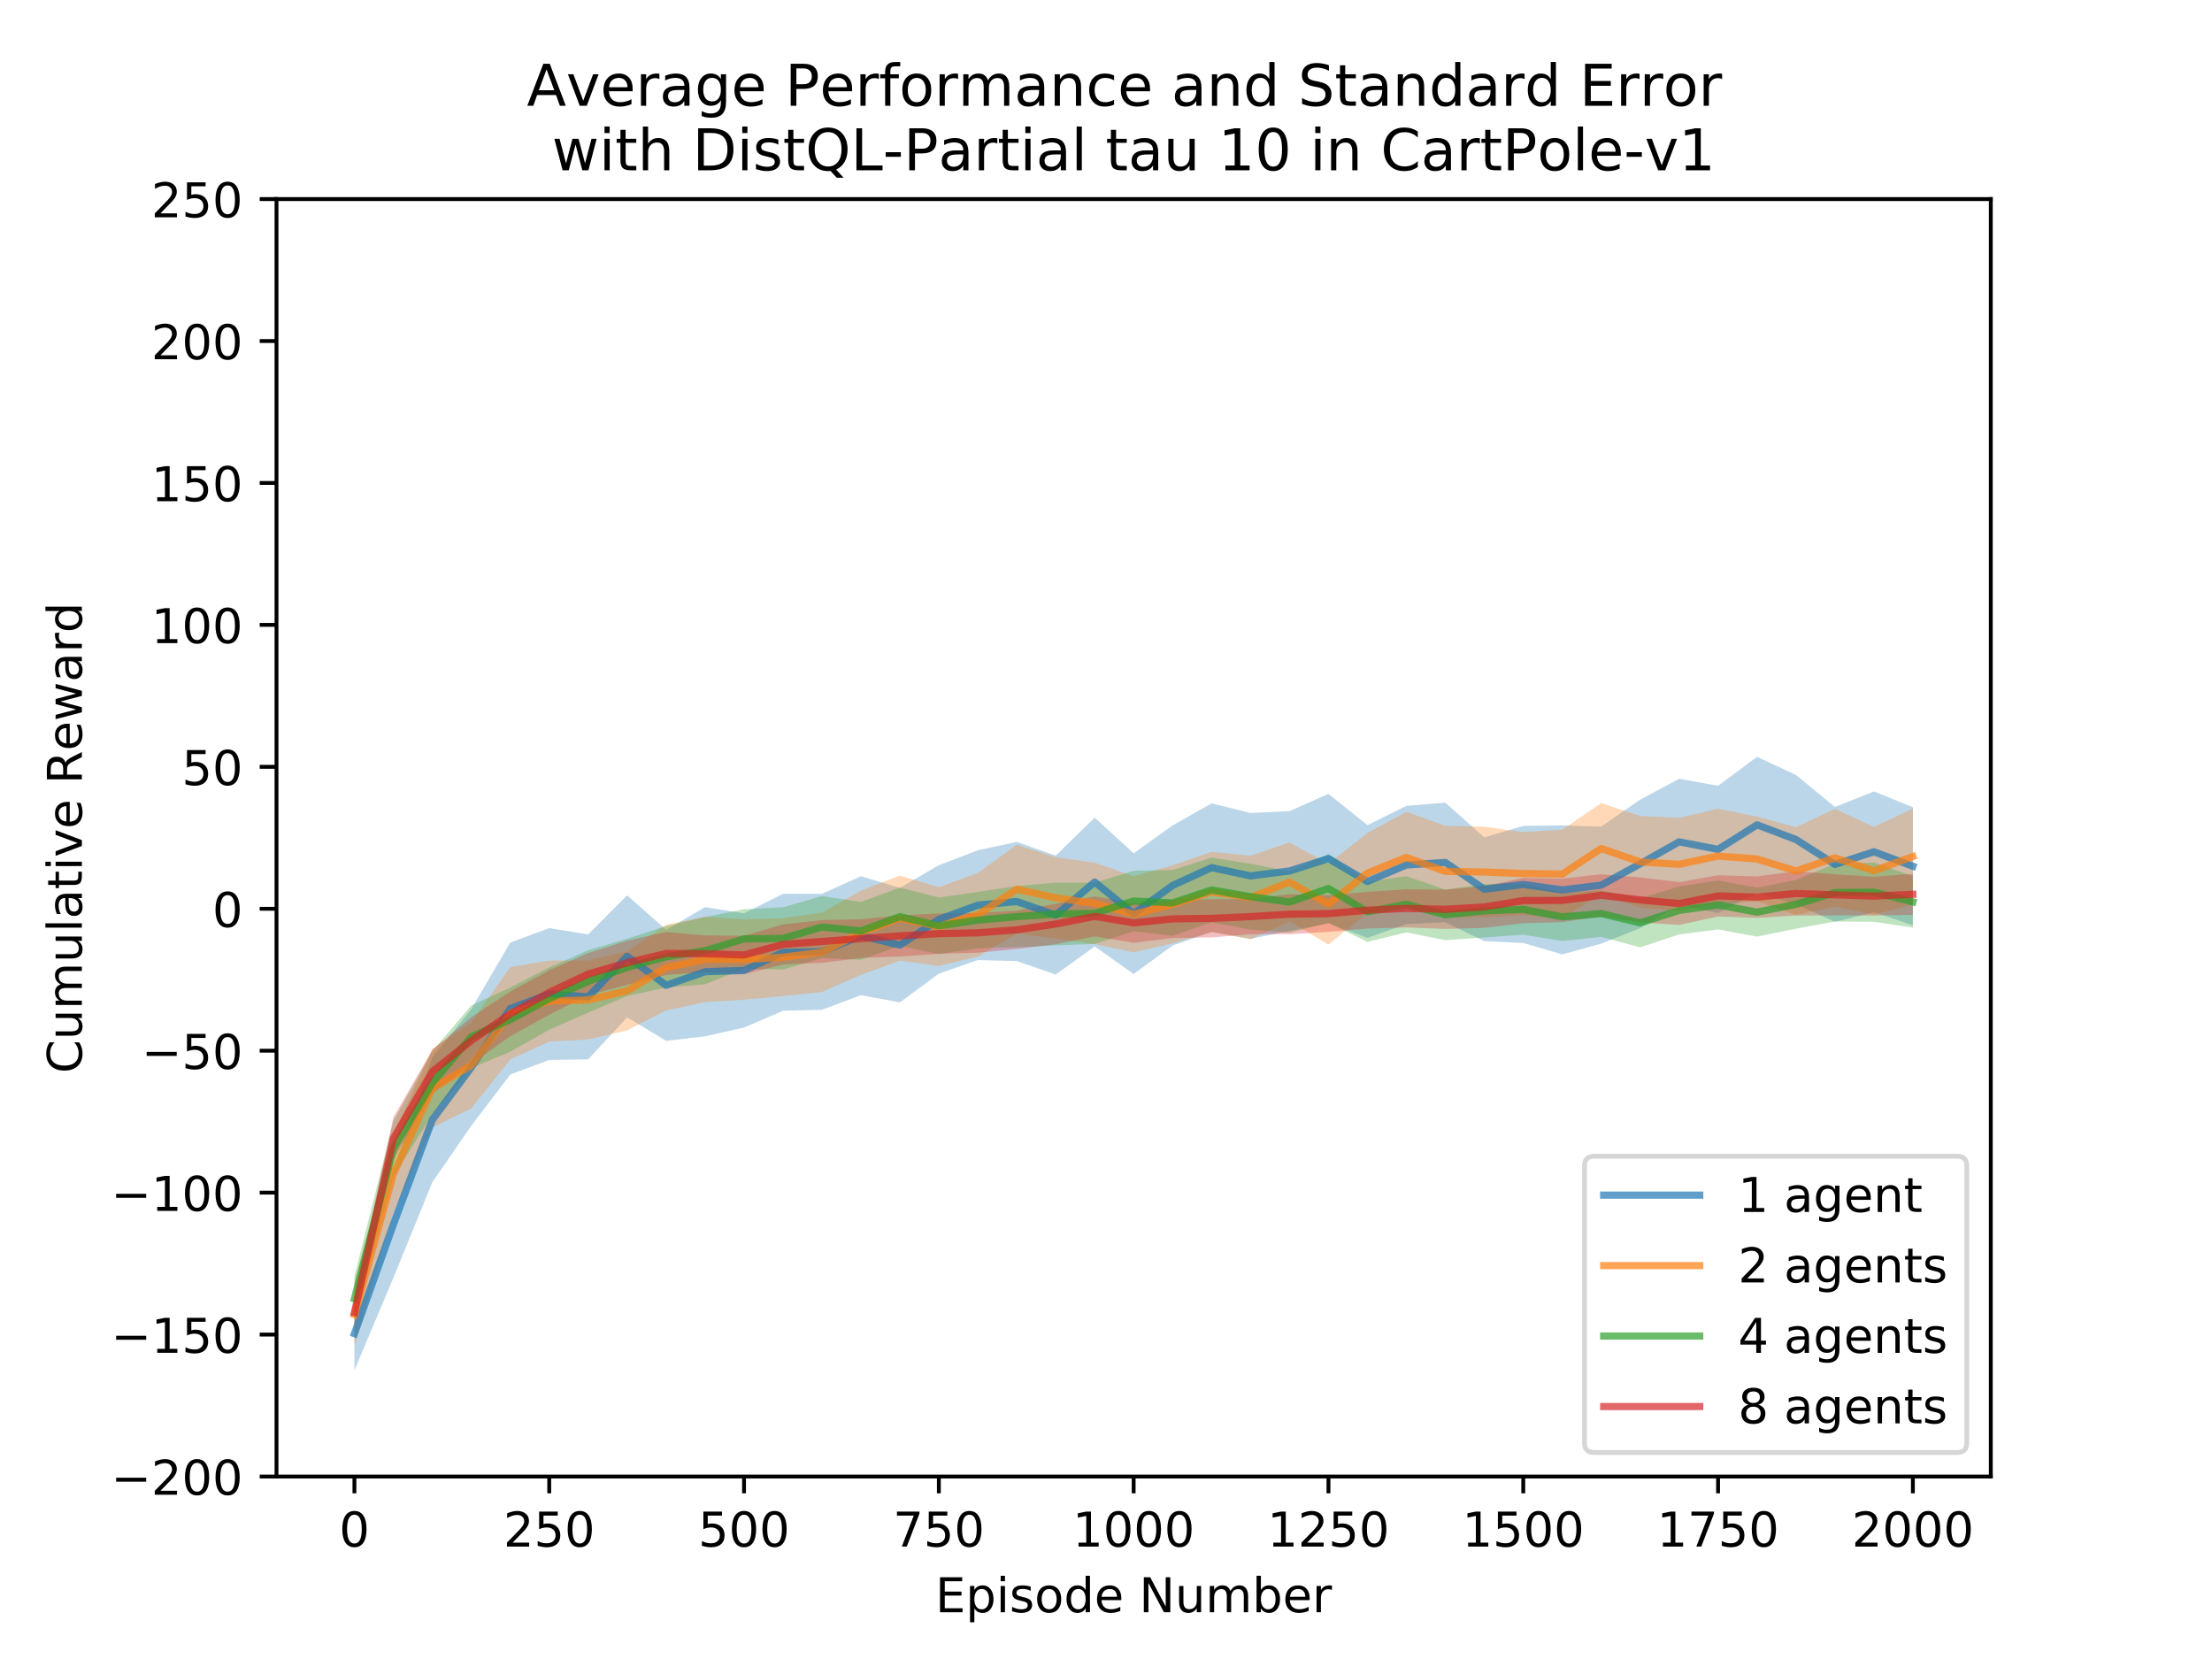 <?xml version="1.0" encoding="utf-8" standalone="no"?>
<!DOCTYPE svg PUBLIC "-//W3C//DTD SVG 1.1//EN"
  "http://www.w3.org/Graphics/SVG/1.1/DTD/svg11.dtd">
<!-- Created with matplotlib (http://matplotlib.org/) -->
<svg height="345.6pt" version="1.1" viewBox="0 0 460.8 345.6" width="460.8pt" xmlns="http://www.w3.org/2000/svg" xmlns:xlink="http://www.w3.org/1999/xlink">
 <defs>
  <style type="text/css">
*{stroke-linecap:butt;stroke-linejoin:round;}
  </style>
 </defs>
 <g id="figure_1">
  <g id="patch_1">
   <path d="M 0 345.6 
L 460.8 345.6 
L 460.8 0 
L 0 0 
z
" style="fill:#ffffff;"/>
  </g>
  <g id="axes_1">
   <g id="patch_2">
    <path d="M 57.6 307.584 
L 414.72 307.584 
L 414.72 41.472 
L 57.6 41.472 
z
" style="fill:#ffffff;"/>
   </g>
   <g id="PolyCollection_1">
    <path clip-path="url(#pc57831b248)" d="M 73.833 285.467 
L 73.833 270.172 
L 81.949 243.967 
L 90.065 220.265 
L 98.182 210.209 
L 106.298 196.35 
L 114.415 193.344 
L 122.531 194.655 
L 130.647 186.517 
L 138.764 193.693 
L 146.88 188.972 
L 154.996 190.27 
L 163.113 186.199 
L 171.229 186.193 
L 179.345 182.541 
L 187.462 184.953 
L 195.578 180.236 
L 203.695 177.123 
L 211.811 175.383 
L 219.927 178.25 
L 228.044 170.329 
L 236.16 177.753 
L 244.276 171.947 
L 252.393 167.356 
L 260.509 169.362 
L 268.625 168.974 
L 276.742 165.379 
L 284.858 171.888 
L 292.975 167.874 
L 301.091 167.202 
L 309.207 174.432 
L 317.324 172.043 
L 325.44 171.954 
L 333.556 172.198 
L 341.673 166.575 
L 349.789 162.237 
L 357.905 163.695 
L 366.022 157.66 
L 374.138 161.444 
L 382.255 168.109 
L 390.371 164.867 
L 398.487 168.164 
L 398.487 192.729 
L 398.487 192.729 
L 390.371 190.014 
L 382.255 192.035 
L 374.138 188.338 
L 366.022 186.002 
L 357.905 190.186 
L 349.789 188.501 
L 341.673 193.343 
L 333.556 196.586 
L 325.44 198.817 
L 317.324 196.444 
L 309.207 196.051 
L 301.091 192.119 
L 292.975 192.499 
L 284.858 195.375 
L 276.742 192.345 
L 268.625 193.908 
L 260.509 195.579 
L 252.393 194.13 
L 244.276 196.964 
L 236.16 202.911 
L 228.044 197.161 
L 219.927 203.023 
L 211.811 200.215 
L 203.695 200 
L 195.578 202.829 
L 187.462 208.819 
L 179.345 207.316 
L 171.229 210.352 
L 163.113 210.564 
L 154.996 214.055 
L 146.88 215.881 
L 138.764 216.836 
L 130.647 211.926 
L 122.531 220.686 
L 114.415 220.8 
L 106.298 223.844 
L 98.182 234.512 
L 90.065 246.284 
L 81.949 266.195 
L 73.833 285.467 
z
" style="fill:#1f77b4;fill-opacity:0.3;"/>
   </g>
   <g id="PolyCollection_2">
    <path clip-path="url(#pc57831b248)" d="M 73.833 280.354 
L 73.833 267.288 
L 81.949 236.464 
L 90.065 218.522 
L 98.182 212.988 
L 106.298 201.474 
L 114.415 200.092 
L 122.531 200.082 
L 130.647 198.197 
L 138.764 192.642 
L 146.88 190.979 
L 154.996 191.519 
L 163.113 191.279 
L 171.229 190.117 
L 179.345 185.526 
L 187.462 182.39 
L 195.578 184.825 
L 203.695 181.848 
L 211.811 175.989 
L 219.927 178.57 
L 228.044 179.719 
L 236.16 182.53 
L 244.276 180.261 
L 252.393 177.448 
L 260.509 178.264 
L 268.625 175.501 
L 276.742 179.932 
L 284.858 173.517 
L 292.975 169.115 
L 301.091 172.023 
L 309.207 172.231 
L 317.324 173.341 
L 325.44 172.839 
L 333.556 167.283 
L 341.673 169.987 
L 349.789 170.371 
L 357.905 168.486 
L 366.022 170.092 
L 374.138 172.305 
L 382.255 168.505 
L 390.371 172.272 
L 398.487 168.467 
L 398.487 188.407 
L 398.487 188.407 
L 390.371 190.536 
L 382.255 188.888 
L 374.138 190.595 
L 366.022 187.792 
L 357.905 188.17 
L 349.789 189.745 
L 341.673 189.117 
L 333.556 186.229 
L 325.44 191.345 
L 317.324 190.612 
L 309.207 191.081 
L 301.091 191.04 
L 292.975 188.124 
L 284.858 190.27 
L 276.742 196.75 
L 268.625 192 
L 260.509 195.689 
L 252.393 194.161 
L 244.276 196.509 
L 236.16 198.397 
L 228.044 196.691 
L 219.927 195.51 
L 211.811 194.496 
L 203.695 199.286 
L 195.578 201.219 
L 187.462 200.132 
L 179.345 203.081 
L 171.229 206.647 
L 163.113 207.509 
L 154.996 208.255 
L 146.88 208.753 
L 138.764 210.495 
L 130.647 214.651 
L 122.531 216.545 
L 114.415 216.983 
L 106.298 220.711 
L 98.182 230.881 
L 90.065 234.875 
L 81.949 252.621 
L 73.833 280.354 
z
" style="fill:#ff7f0e;fill-opacity:0.3;"/>
   </g>
   <g id="PolyCollection_3">
    <path clip-path="url(#pc57831b248)" d="M 73.833 275.197 
L 73.833 265.877 
L 81.949 233.537 
L 90.065 218.978 
L 98.182 209.447 
L 106.298 205.741 
L 114.415 201.553 
L 122.531 197.942 
L 130.647 195.547 
L 138.764 192.916 
L 146.88 191.024 
L 154.996 189.408 
L 163.113 188.993 
L 171.229 186.657 
L 179.345 187.903 
L 187.462 184.899 
L 195.578 186.972 
L 203.695 185.796 
L 211.811 184.583 
L 219.927 183.87 
L 228.044 183.884 
L 236.16 181.396 
L 244.276 181.248 
L 252.393 178.659 
L 260.509 179.932 
L 268.625 181.519 
L 276.742 177.914 
L 284.858 183.667 
L 292.975 182.523 
L 301.091 185.325 
L 309.207 184.179 
L 317.324 184.166 
L 325.44 185.987 
L 333.556 185.462 
L 341.673 187.141 
L 349.789 184.671 
L 357.905 183.428 
L 366.022 184.925 
L 374.138 183.326 
L 382.255 179.924 
L 390.371 179.688 
L 398.487 182.523 
L 398.487 193.23 
L 398.487 193.23 
L 390.371 192.027 
L 382.255 191.956 
L 374.138 193.457 
L 366.022 195.111 
L 357.905 193.613 
L 349.789 194.659 
L 341.673 197.348 
L 333.556 195.17 
L 325.44 196.027 
L 317.324 194.714 
L 309.207 195.295 
L 301.091 195.856 
L 292.975 194.232 
L 284.858 196.224 
L 276.742 192.27 
L 268.625 194.324 
L 260.509 193.65 
L 252.393 192.128 
L 244.276 194.934 
L 236.16 194.003 
L 228.044 196.634 
L 219.927 196.942 
L 211.811 197.331 
L 203.695 197.55 
L 195.578 198.747 
L 187.462 197.022 
L 179.345 199.951 
L 171.229 199.58 
L 163.113 201.969 
L 154.996 201.77 
L 146.88 205.04 
L 138.764 205.709 
L 130.647 207.484 
L 122.531 210.925 
L 114.415 214.506 
L 106.298 219.079 
L 98.182 222.499 
L 90.065 232.152 
L 81.949 245.044 
L 73.833 275.197 
z
" style="fill:#2ca02c;fill-opacity:0.3;"/>
   </g>
   <g id="PolyCollection_4">
    <path clip-path="url(#pc57831b248)" d="M 73.833 276.621 
L 73.833 270.23 
L 81.949 232.768 
L 90.065 218.69 
L 98.182 211.902 
L 106.298 206.565 
L 114.415 202.122 
L 122.531 198.536 
L 130.647 195.963 
L 138.764 194.156 
L 146.88 194.868 
L 154.996 194.929 
L 163.113 192.568 
L 171.229 191.669 
L 179.345 191.499 
L 187.462 190.658 
L 195.578 190.298 
L 203.695 190.187 
L 211.811 189.707 
L 219.927 188.281 
L 228.044 186.745 
L 236.16 188.103 
L 244.276 187.443 
L 252.393 187.33 
L 260.509 187.283 
L 268.625 186.269 
L 276.742 186.522 
L 284.858 185.786 
L 292.975 185.25 
L 301.091 185.333 
L 309.207 184.591 
L 317.324 182.882 
L 325.44 183.049 
L 333.556 182.123 
L 341.673 182.776 
L 349.789 183.776 
L 357.905 182.338 
L 366.022 182.563 
L 374.138 181.536 
L 382.255 182.126 
L 390.371 182.637 
L 398.487 182.036 
L 398.487 190.573 
L 398.487 190.573 
L 390.371 190.708 
L 382.255 190.689 
L 374.138 190.72 
L 366.022 191.205 
L 357.905 190.926 
L 349.789 192.675 
L 341.673 192.155 
L 333.556 190.895 
L 325.44 192.099 
L 317.324 192.322 
L 309.207 193.289 
L 301.091 193.514 
L 292.975 193.204 
L 284.858 193.441 
L 276.742 194.13 
L 268.625 194.611 
L 260.509 194.609 
L 252.393 195.285 
L 244.276 195.397 
L 236.16 196.402 
L 228.044 195.06 
L 219.927 196.703 
L 211.811 197.691 
L 203.695 198.459 
L 195.578 198.693 
L 187.462 199.257 
L 179.345 199.557 
L 171.229 200.569 
L 163.113 200.901 
L 154.996 202.941 
L 146.88 202.493 
L 138.764 203.095 
L 130.647 205.142 
L 122.531 207.286 
L 114.415 211.376 
L 106.298 215.853 
L 98.182 221.654 
L 90.065 227.798 
L 81.949 241.596 
L 73.833 276.621 
z
" style="fill:#d62728;fill-opacity:0.3;"/>
   </g>
   <g id="matplotlib.axis_1">
    <g id="xtick_1">
     <g id="line2d_1">
      <defs>
       <path d="M 0 0 
L 0 3.5 
" id="me2c873e817" style="stroke:#000000;stroke-width:0.8;"/>
      </defs>
      <g>
       <use style="stroke:#000000;stroke-width:0.8;" x="73.833" xlink:href="#me2c873e817" y="307.584"/>
      </g>
     </g>
     <g id="text_1">
      <!-- 0 -->
      <defs>
       <path d="M 31.781 66.406 
Q 24.172 66.406 20.328 58.906 
Q 16.5 51.422 16.5 36.375 
Q 16.5 21.391 20.328 13.891 
Q 24.172 6.391 31.781 6.391 
Q 39.453 6.391 43.281 13.891 
Q 47.125 21.391 47.125 36.375 
Q 47.125 51.422 43.281 58.906 
Q 39.453 66.406 31.781 66.406 
z
M 31.781 74.219 
Q 44.047 74.219 50.516 64.516 
Q 56.984 54.828 56.984 36.375 
Q 56.984 17.969 50.516 8.266 
Q 44.047 -1.422 31.781 -1.422 
Q 19.531 -1.422 13.062 8.266 
Q 6.594 17.969 6.594 36.375 
Q 6.594 54.828 13.062 64.516 
Q 19.531 74.219 31.781 74.219 
z
" id="DejaVuSans-30"/>
      </defs>
      <g transform="translate(70.651 322.182)scale(0.1 -0.1)">
       <use xlink:href="#DejaVuSans-30"/>
      </g>
     </g>
    </g>
    <g id="xtick_2">
     <g id="line2d_2">
      <g>
       <use style="stroke:#000000;stroke-width:0.8;" x="114.415" xlink:href="#me2c873e817" y="307.584"/>
      </g>
     </g>
     <g id="text_2">
      <!-- 250 -->
      <defs>
       <path d="M 19.188 8.297 
L 53.609 8.297 
L 53.609 0 
L 7.328 0 
L 7.328 8.297 
Q 12.938 14.109 22.625 23.891 
Q 32.328 33.688 34.812 36.531 
Q 39.547 41.844 41.422 45.531 
Q 43.312 49.219 43.312 52.781 
Q 43.312 58.594 39.234 62.25 
Q 35.156 65.922 28.609 65.922 
Q 23.969 65.922 18.812 64.312 
Q 13.672 62.703 7.812 59.422 
L 7.812 69.391 
Q 13.766 71.781 18.938 73 
Q 24.125 74.219 28.422 74.219 
Q 39.75 74.219 46.484 68.547 
Q 53.219 62.891 53.219 53.422 
Q 53.219 48.922 51.531 44.891 
Q 49.859 40.875 45.406 35.406 
Q 44.188 33.984 37.641 27.219 
Q 31.109 20.453 19.188 8.297 
z
" id="DejaVuSans-32"/>
       <path d="M 10.797 72.906 
L 49.516 72.906 
L 49.516 64.594 
L 19.828 64.594 
L 19.828 46.734 
Q 21.969 47.469 24.109 47.828 
Q 26.266 48.188 28.422 48.188 
Q 40.625 48.188 47.75 41.5 
Q 54.891 34.812 54.891 23.391 
Q 54.891 11.625 47.562 5.094 
Q 40.234 -1.422 26.906 -1.422 
Q 22.312 -1.422 17.547 -0.641 
Q 12.797 0.141 7.719 1.703 
L 7.719 11.625 
Q 12.109 9.234 16.797 8.062 
Q 21.484 6.891 26.703 6.891 
Q 35.156 6.891 40.078 11.328 
Q 45.016 15.766 45.016 23.391 
Q 45.016 31 40.078 35.438 
Q 35.156 39.891 26.703 39.891 
Q 22.75 39.891 18.812 39.016 
Q 14.891 38.141 10.797 36.281 
z
" id="DejaVuSans-35"/>
      </defs>
      <g transform="translate(104.871 322.182)scale(0.1 -0.1)">
       <use xlink:href="#DejaVuSans-32"/>
       <use x="63.623" xlink:href="#DejaVuSans-35"/>
       <use x="127.246" xlink:href="#DejaVuSans-30"/>
      </g>
     </g>
    </g>
    <g id="xtick_3">
     <g id="line2d_3">
      <g>
       <use style="stroke:#000000;stroke-width:0.8;" x="154.996" xlink:href="#me2c873e817" y="307.584"/>
      </g>
     </g>
     <g id="text_3">
      <!-- 500 -->
      <g transform="translate(145.453 322.182)scale(0.1 -0.1)">
       <use xlink:href="#DejaVuSans-35"/>
       <use x="63.623" xlink:href="#DejaVuSans-30"/>
       <use x="127.246" xlink:href="#DejaVuSans-30"/>
      </g>
     </g>
    </g>
    <g id="xtick_4">
     <g id="line2d_4">
      <g>
       <use style="stroke:#000000;stroke-width:0.8;" x="195.578" xlink:href="#me2c873e817" y="307.584"/>
      </g>
     </g>
     <g id="text_4">
      <!-- 750 -->
      <defs>
       <path d="M 8.203 72.906 
L 55.078 72.906 
L 55.078 68.703 
L 28.609 0 
L 18.312 0 
L 43.219 64.594 
L 8.203 64.594 
z
" id="DejaVuSans-37"/>
      </defs>
      <g transform="translate(186.034 322.182)scale(0.1 -0.1)">
       <use xlink:href="#DejaVuSans-37"/>
       <use x="63.623" xlink:href="#DejaVuSans-35"/>
       <use x="127.246" xlink:href="#DejaVuSans-30"/>
      </g>
     </g>
    </g>
    <g id="xtick_5">
     <g id="line2d_5">
      <g>
       <use style="stroke:#000000;stroke-width:0.8;" x="236.16" xlink:href="#me2c873e817" y="307.584"/>
      </g>
     </g>
     <g id="text_5">
      <!-- 1000 -->
      <defs>
       <path d="M 12.406 8.297 
L 28.516 8.297 
L 28.516 63.922 
L 10.984 60.406 
L 10.984 69.391 
L 28.422 72.906 
L 38.281 72.906 
L 38.281 8.297 
L 54.391 8.297 
L 54.391 0 
L 12.406 0 
z
" id="DejaVuSans-31"/>
      </defs>
      <g transform="translate(223.435 322.182)scale(0.1 -0.1)">
       <use xlink:href="#DejaVuSans-31"/>
       <use x="63.623" xlink:href="#DejaVuSans-30"/>
       <use x="127.246" xlink:href="#DejaVuSans-30"/>
       <use x="190.869" xlink:href="#DejaVuSans-30"/>
      </g>
     </g>
    </g>
    <g id="xtick_6">
     <g id="line2d_6">
      <g>
       <use style="stroke:#000000;stroke-width:0.8;" x="276.742" xlink:href="#me2c873e817" y="307.584"/>
      </g>
     </g>
     <g id="text_6">
      <!-- 1250 -->
      <g transform="translate(264.017 322.182)scale(0.1 -0.1)">
       <use xlink:href="#DejaVuSans-31"/>
       <use x="63.623" xlink:href="#DejaVuSans-32"/>
       <use x="127.246" xlink:href="#DejaVuSans-35"/>
       <use x="190.869" xlink:href="#DejaVuSans-30"/>
      </g>
     </g>
    </g>
    <g id="xtick_7">
     <g id="line2d_7">
      <g>
       <use style="stroke:#000000;stroke-width:0.8;" x="317.324" xlink:href="#me2c873e817" y="307.584"/>
      </g>
     </g>
     <g id="text_7">
      <!-- 1500 -->
      <g transform="translate(304.599 322.182)scale(0.1 -0.1)">
       <use xlink:href="#DejaVuSans-31"/>
       <use x="63.623" xlink:href="#DejaVuSans-35"/>
       <use x="127.246" xlink:href="#DejaVuSans-30"/>
       <use x="190.869" xlink:href="#DejaVuSans-30"/>
      </g>
     </g>
    </g>
    <g id="xtick_8">
     <g id="line2d_8">
      <g>
       <use style="stroke:#000000;stroke-width:0.8;" x="357.905" xlink:href="#me2c873e817" y="307.584"/>
      </g>
     </g>
     <g id="text_8">
      <!-- 1750 -->
      <g transform="translate(345.18 322.182)scale(0.1 -0.1)">
       <use xlink:href="#DejaVuSans-31"/>
       <use x="63.623" xlink:href="#DejaVuSans-37"/>
       <use x="127.246" xlink:href="#DejaVuSans-35"/>
       <use x="190.869" xlink:href="#DejaVuSans-30"/>
      </g>
     </g>
    </g>
    <g id="xtick_9">
     <g id="line2d_9">
      <g>
       <use style="stroke:#000000;stroke-width:0.8;" x="398.487" xlink:href="#me2c873e817" y="307.584"/>
      </g>
     </g>
     <g id="text_9">
      <!-- 2000 -->
      <g transform="translate(385.762 322.182)scale(0.1 -0.1)">
       <use xlink:href="#DejaVuSans-32"/>
       <use x="63.623" xlink:href="#DejaVuSans-30"/>
       <use x="127.246" xlink:href="#DejaVuSans-30"/>
       <use x="190.869" xlink:href="#DejaVuSans-30"/>
      </g>
     </g>
    </g>
    <g id="text_10">
     <!-- Episode Number -->
     <defs>
      <path d="M 9.812 72.906 
L 55.906 72.906 
L 55.906 64.594 
L 19.672 64.594 
L 19.672 43.016 
L 54.391 43.016 
L 54.391 34.719 
L 19.672 34.719 
L 19.672 8.297 
L 56.781 8.297 
L 56.781 0 
L 9.812 0 
z
" id="DejaVuSans-45"/>
      <path d="M 18.109 8.203 
L 18.109 -20.797 
L 9.078 -20.797 
L 9.078 54.688 
L 18.109 54.688 
L 18.109 46.391 
Q 20.953 51.266 25.266 53.625 
Q 29.594 56 35.594 56 
Q 45.562 56 51.781 48.094 
Q 58.016 40.188 58.016 27.297 
Q 58.016 14.406 51.781 6.484 
Q 45.562 -1.422 35.594 -1.422 
Q 29.594 -1.422 25.266 0.953 
Q 20.953 3.328 18.109 8.203 
z
M 48.688 27.297 
Q 48.688 37.203 44.609 42.844 
Q 40.531 48.484 33.406 48.484 
Q 26.266 48.484 22.188 42.844 
Q 18.109 37.203 18.109 27.297 
Q 18.109 17.391 22.188 11.75 
Q 26.266 6.109 33.406 6.109 
Q 40.531 6.109 44.609 11.75 
Q 48.688 17.391 48.688 27.297 
z
" id="DejaVuSans-70"/>
      <path d="M 9.422 54.688 
L 18.406 54.688 
L 18.406 0 
L 9.422 0 
z
M 9.422 75.984 
L 18.406 75.984 
L 18.406 64.594 
L 9.422 64.594 
z
" id="DejaVuSans-69"/>
      <path d="M 44.281 53.078 
L 44.281 44.578 
Q 40.484 46.531 36.375 47.5 
Q 32.281 48.484 27.875 48.484 
Q 21.188 48.484 17.844 46.438 
Q 14.5 44.391 14.5 40.281 
Q 14.5 37.156 16.891 35.375 
Q 19.281 33.594 26.516 31.984 
L 29.594 31.297 
Q 39.156 29.25 43.188 25.516 
Q 47.219 21.781 47.219 15.094 
Q 47.219 7.469 41.188 3.016 
Q 35.156 -1.422 24.609 -1.422 
Q 20.219 -1.422 15.453 -0.562 
Q 10.688 0.297 5.422 2 
L 5.422 11.281 
Q 10.406 8.688 15.234 7.391 
Q 20.062 6.109 24.812 6.109 
Q 31.156 6.109 34.562 8.281 
Q 37.984 10.453 37.984 14.406 
Q 37.984 18.062 35.516 20.016 
Q 33.062 21.969 24.703 23.781 
L 21.578 24.516 
Q 13.234 26.266 9.516 29.906 
Q 5.812 33.547 5.812 39.891 
Q 5.812 47.609 11.281 51.797 
Q 16.75 56 26.812 56 
Q 31.781 56 36.172 55.266 
Q 40.578 54.547 44.281 53.078 
z
" id="DejaVuSans-73"/>
      <path d="M 30.609 48.391 
Q 23.391 48.391 19.188 42.75 
Q 14.984 37.109 14.984 27.297 
Q 14.984 17.484 19.156 11.844 
Q 23.344 6.203 30.609 6.203 
Q 37.797 6.203 41.984 11.859 
Q 46.188 17.531 46.188 27.297 
Q 46.188 37.016 41.984 42.703 
Q 37.797 48.391 30.609 48.391 
z
M 30.609 56 
Q 42.328 56 49.016 48.375 
Q 55.719 40.766 55.719 27.297 
Q 55.719 13.875 49.016 6.219 
Q 42.328 -1.422 30.609 -1.422 
Q 18.844 -1.422 12.172 6.219 
Q 5.516 13.875 5.516 27.297 
Q 5.516 40.766 12.172 48.375 
Q 18.844 56 30.609 56 
z
" id="DejaVuSans-6f"/>
      <path d="M 45.406 46.391 
L 45.406 75.984 
L 54.391 75.984 
L 54.391 0 
L 45.406 0 
L 45.406 8.203 
Q 42.578 3.328 38.25 0.953 
Q 33.938 -1.422 27.875 -1.422 
Q 17.969 -1.422 11.734 6.484 
Q 5.516 14.406 5.516 27.297 
Q 5.516 40.188 11.734 48.094 
Q 17.969 56 27.875 56 
Q 33.938 56 38.25 53.625 
Q 42.578 51.266 45.406 46.391 
z
M 14.797 27.297 
Q 14.797 17.391 18.875 11.75 
Q 22.953 6.109 30.078 6.109 
Q 37.203 6.109 41.297 11.75 
Q 45.406 17.391 45.406 27.297 
Q 45.406 37.203 41.297 42.844 
Q 37.203 48.484 30.078 48.484 
Q 22.953 48.484 18.875 42.844 
Q 14.797 37.203 14.797 27.297 
z
" id="DejaVuSans-64"/>
      <path d="M 56.203 29.594 
L 56.203 25.203 
L 14.891 25.203 
Q 15.484 15.922 20.484 11.062 
Q 25.484 6.203 34.422 6.203 
Q 39.594 6.203 44.453 7.469 
Q 49.312 8.734 54.109 11.281 
L 54.109 2.781 
Q 49.266 0.734 44.188 -0.344 
Q 39.109 -1.422 33.891 -1.422 
Q 20.797 -1.422 13.156 6.188 
Q 5.516 13.812 5.516 26.812 
Q 5.516 40.234 12.766 48.109 
Q 20.016 56 32.328 56 
Q 43.359 56 49.781 48.891 
Q 56.203 41.797 56.203 29.594 
z
M 47.219 32.234 
Q 47.125 39.594 43.094 43.984 
Q 39.062 48.391 32.422 48.391 
Q 24.906 48.391 20.391 44.141 
Q 15.875 39.891 15.188 32.172 
z
" id="DejaVuSans-65"/>
      <path id="DejaVuSans-20"/>
      <path d="M 9.812 72.906 
L 23.094 72.906 
L 55.422 11.922 
L 55.422 72.906 
L 64.984 72.906 
L 64.984 0 
L 51.703 0 
L 19.391 60.984 
L 19.391 0 
L 9.812 0 
z
" id="DejaVuSans-4e"/>
      <path d="M 8.5 21.578 
L 8.5 54.688 
L 17.484 54.688 
L 17.484 21.922 
Q 17.484 14.156 20.5 10.266 
Q 23.531 6.391 29.594 6.391 
Q 36.859 6.391 41.078 11.031 
Q 45.312 15.672 45.312 23.688 
L 45.312 54.688 
L 54.297 54.688 
L 54.297 0 
L 45.312 0 
L 45.312 8.406 
Q 42.047 3.422 37.719 1 
Q 33.406 -1.422 27.688 -1.422 
Q 18.266 -1.422 13.375 4.438 
Q 8.5 10.297 8.5 21.578 
z
M 31.109 56 
z
" id="DejaVuSans-75"/>
      <path d="M 52 44.188 
Q 55.375 50.25 60.062 53.125 
Q 64.75 56 71.094 56 
Q 79.641 56 84.281 50.016 
Q 88.922 44.047 88.922 33.016 
L 88.922 0 
L 79.891 0 
L 79.891 32.719 
Q 79.891 40.578 77.094 44.375 
Q 74.312 48.188 68.609 48.188 
Q 61.625 48.188 57.562 43.547 
Q 53.516 38.922 53.516 30.906 
L 53.516 0 
L 44.484 0 
L 44.484 32.719 
Q 44.484 40.625 41.703 44.406 
Q 38.922 48.188 33.109 48.188 
Q 26.219 48.188 22.156 43.531 
Q 18.109 38.875 18.109 30.906 
L 18.109 0 
L 9.078 0 
L 9.078 54.688 
L 18.109 54.688 
L 18.109 46.188 
Q 21.188 51.219 25.484 53.609 
Q 29.781 56 35.688 56 
Q 41.656 56 45.828 52.969 
Q 50 49.953 52 44.188 
z
" id="DejaVuSans-6d"/>
      <path d="M 48.688 27.297 
Q 48.688 37.203 44.609 42.844 
Q 40.531 48.484 33.406 48.484 
Q 26.266 48.484 22.188 42.844 
Q 18.109 37.203 18.109 27.297 
Q 18.109 17.391 22.188 11.75 
Q 26.266 6.109 33.406 6.109 
Q 40.531 6.109 44.609 11.75 
Q 48.688 17.391 48.688 27.297 
z
M 18.109 46.391 
Q 20.953 51.266 25.266 53.625 
Q 29.594 56 35.594 56 
Q 45.562 56 51.781 48.094 
Q 58.016 40.188 58.016 27.297 
Q 58.016 14.406 51.781 6.484 
Q 45.562 -1.422 35.594 -1.422 
Q 29.594 -1.422 25.266 0.953 
Q 20.953 3.328 18.109 8.203 
L 18.109 0 
L 9.078 0 
L 9.078 75.984 
L 18.109 75.984 
z
" id="DejaVuSans-62"/>
      <path d="M 41.109 46.297 
Q 39.594 47.172 37.812 47.578 
Q 36.031 48 33.891 48 
Q 26.266 48 22.188 43.047 
Q 18.109 38.094 18.109 28.812 
L 18.109 0 
L 9.078 0 
L 9.078 54.688 
L 18.109 54.688 
L 18.109 46.188 
Q 20.953 51.172 25.484 53.578 
Q 30.031 56 36.531 56 
Q 37.453 56 38.578 55.875 
Q 39.703 55.766 41.062 55.516 
z
" id="DejaVuSans-72"/>
     </defs>
     <g transform="translate(194.847 335.861)scale(0.1 -0.1)">
      <use xlink:href="#DejaVuSans-45"/>
      <use x="63.184" xlink:href="#DejaVuSans-70"/>
      <use x="126.66" xlink:href="#DejaVuSans-69"/>
      <use x="154.443" xlink:href="#DejaVuSans-73"/>
      <use x="206.543" xlink:href="#DejaVuSans-6f"/>
      <use x="267.725" xlink:href="#DejaVuSans-64"/>
      <use x="331.201" xlink:href="#DejaVuSans-65"/>
      <use x="392.725" xlink:href="#DejaVuSans-20"/>
      <use x="424.512" xlink:href="#DejaVuSans-4e"/>
      <use x="499.316" xlink:href="#DejaVuSans-75"/>
      <use x="562.695" xlink:href="#DejaVuSans-6d"/>
      <use x="660.107" xlink:href="#DejaVuSans-62"/>
      <use x="723.584" xlink:href="#DejaVuSans-65"/>
      <use x="785.107" xlink:href="#DejaVuSans-72"/>
     </g>
    </g>
   </g>
   <g id="matplotlib.axis_2">
    <g id="ytick_1">
     <g id="line2d_10">
      <defs>
       <path d="M 0 0 
L -3.5 0 
" id="m4bbbb1fa9d" style="stroke:#000000;stroke-width:0.8;"/>
      </defs>
      <g>
       <use style="stroke:#000000;stroke-width:0.8;" x="57.6" xlink:href="#m4bbbb1fa9d" y="307.584"/>
      </g>
     </g>
     <g id="text_11">
      <!-- −200 -->
      <defs>
       <path d="M 10.594 35.5 
L 73.188 35.5 
L 73.188 27.203 
L 10.594 27.203 
z
" id="DejaVuSans-2212"/>
      </defs>
      <g transform="translate(23.133 311.383)scale(0.1 -0.1)">
       <use xlink:href="#DejaVuSans-2212"/>
       <use x="83.789" xlink:href="#DejaVuSans-32"/>
       <use x="147.412" xlink:href="#DejaVuSans-30"/>
       <use x="211.035" xlink:href="#DejaVuSans-30"/>
      </g>
     </g>
    </g>
    <g id="ytick_2">
     <g id="line2d_11">
      <g>
       <use style="stroke:#000000;stroke-width:0.8;" x="57.6" xlink:href="#m4bbbb1fa9d" y="278.016"/>
      </g>
     </g>
     <g id="text_12">
      <!-- −150 -->
      <g transform="translate(23.133 281.815)scale(0.1 -0.1)">
       <use xlink:href="#DejaVuSans-2212"/>
       <use x="83.789" xlink:href="#DejaVuSans-31"/>
       <use x="147.412" xlink:href="#DejaVuSans-35"/>
       <use x="211.035" xlink:href="#DejaVuSans-30"/>
      </g>
     </g>
    </g>
    <g id="ytick_3">
     <g id="line2d_12">
      <g>
       <use style="stroke:#000000;stroke-width:0.8;" x="57.6" xlink:href="#m4bbbb1fa9d" y="248.448"/>
      </g>
     </g>
     <g id="text_13">
      <!-- −100 -->
      <g transform="translate(23.133 252.247)scale(0.1 -0.1)">
       <use xlink:href="#DejaVuSans-2212"/>
       <use x="83.789" xlink:href="#DejaVuSans-31"/>
       <use x="147.412" xlink:href="#DejaVuSans-30"/>
       <use x="211.035" xlink:href="#DejaVuSans-30"/>
      </g>
     </g>
    </g>
    <g id="ytick_4">
     <g id="line2d_13">
      <g>
       <use style="stroke:#000000;stroke-width:0.8;" x="57.6" xlink:href="#m4bbbb1fa9d" y="218.88"/>
      </g>
     </g>
     <g id="text_14">
      <!-- −50 -->
      <g transform="translate(29.495 222.679)scale(0.1 -0.1)">
       <use xlink:href="#DejaVuSans-2212"/>
       <use x="83.789" xlink:href="#DejaVuSans-35"/>
       <use x="147.412" xlink:href="#DejaVuSans-30"/>
      </g>
     </g>
    </g>
    <g id="ytick_5">
     <g id="line2d_14">
      <g>
       <use style="stroke:#000000;stroke-width:0.8;" x="57.6" xlink:href="#m4bbbb1fa9d" y="189.312"/>
      </g>
     </g>
     <g id="text_15">
      <!-- 0 -->
      <g transform="translate(44.237 193.111)scale(0.1 -0.1)">
       <use xlink:href="#DejaVuSans-30"/>
      </g>
     </g>
    </g>
    <g id="ytick_6">
     <g id="line2d_15">
      <g>
       <use style="stroke:#000000;stroke-width:0.8;" x="57.6" xlink:href="#m4bbbb1fa9d" y="159.744"/>
      </g>
     </g>
     <g id="text_16">
      <!-- 50 -->
      <g transform="translate(37.875 163.543)scale(0.1 -0.1)">
       <use xlink:href="#DejaVuSans-35"/>
       <use x="63.623" xlink:href="#DejaVuSans-30"/>
      </g>
     </g>
    </g>
    <g id="ytick_7">
     <g id="line2d_16">
      <g>
       <use style="stroke:#000000;stroke-width:0.8;" x="57.6" xlink:href="#m4bbbb1fa9d" y="130.176"/>
      </g>
     </g>
     <g id="text_17">
      <!-- 100 -->
      <g transform="translate(31.512 133.975)scale(0.1 -0.1)">
       <use xlink:href="#DejaVuSans-31"/>
       <use x="63.623" xlink:href="#DejaVuSans-30"/>
       <use x="127.246" xlink:href="#DejaVuSans-30"/>
      </g>
     </g>
    </g>
    <g id="ytick_8">
     <g id="line2d_17">
      <g>
       <use style="stroke:#000000;stroke-width:0.8;" x="57.6" xlink:href="#m4bbbb1fa9d" y="100.608"/>
      </g>
     </g>
     <g id="text_18">
      <!-- 150 -->
      <g transform="translate(31.512 104.407)scale(0.1 -0.1)">
       <use xlink:href="#DejaVuSans-31"/>
       <use x="63.623" xlink:href="#DejaVuSans-35"/>
       <use x="127.246" xlink:href="#DejaVuSans-30"/>
      </g>
     </g>
    </g>
    <g id="ytick_9">
     <g id="line2d_18">
      <g>
       <use style="stroke:#000000;stroke-width:0.8;" x="57.6" xlink:href="#m4bbbb1fa9d" y="71.04"/>
      </g>
     </g>
     <g id="text_19">
      <!-- 200 -->
      <g transform="translate(31.512 74.839)scale(0.1 -0.1)">
       <use xlink:href="#DejaVuSans-32"/>
       <use x="63.623" xlink:href="#DejaVuSans-30"/>
       <use x="127.246" xlink:href="#DejaVuSans-30"/>
      </g>
     </g>
    </g>
    <g id="ytick_10">
     <g id="line2d_19">
      <g>
       <use style="stroke:#000000;stroke-width:0.8;" x="57.6" xlink:href="#m4bbbb1fa9d" y="41.472"/>
      </g>
     </g>
     <g id="text_20">
      <!-- 250 -->
      <g transform="translate(31.512 45.271)scale(0.1 -0.1)">
       <use xlink:href="#DejaVuSans-32"/>
       <use x="63.623" xlink:href="#DejaVuSans-35"/>
       <use x="127.246" xlink:href="#DejaVuSans-30"/>
      </g>
     </g>
    </g>
    <g id="text_21">
     <!-- Cumulative Reward -->
     <defs>
      <path d="M 64.406 67.281 
L 64.406 56.891 
Q 59.422 61.531 53.781 63.812 
Q 48.141 66.109 41.797 66.109 
Q 29.297 66.109 22.656 58.469 
Q 16.016 50.828 16.016 36.375 
Q 16.016 21.969 22.656 14.328 
Q 29.297 6.688 41.797 6.688 
Q 48.141 6.688 53.781 8.984 
Q 59.422 11.281 64.406 15.922 
L 64.406 5.609 
Q 59.234 2.094 53.438 0.328 
Q 47.656 -1.422 41.219 -1.422 
Q 24.656 -1.422 15.125 8.703 
Q 5.609 18.844 5.609 36.375 
Q 5.609 53.953 15.125 64.078 
Q 24.656 74.219 41.219 74.219 
Q 47.75 74.219 53.531 72.484 
Q 59.328 70.75 64.406 67.281 
z
" id="DejaVuSans-43"/>
      <path d="M 9.422 75.984 
L 18.406 75.984 
L 18.406 0 
L 9.422 0 
z
" id="DejaVuSans-6c"/>
      <path d="M 34.281 27.484 
Q 23.391 27.484 19.188 25 
Q 14.984 22.516 14.984 16.5 
Q 14.984 11.719 18.141 8.906 
Q 21.297 6.109 26.703 6.109 
Q 34.188 6.109 38.703 11.406 
Q 43.219 16.703 43.219 25.484 
L 43.219 27.484 
z
M 52.203 31.203 
L 52.203 0 
L 43.219 0 
L 43.219 8.297 
Q 40.141 3.328 35.547 0.953 
Q 30.953 -1.422 24.312 -1.422 
Q 15.922 -1.422 10.953 3.297 
Q 6 8.016 6 15.922 
Q 6 25.141 12.172 29.828 
Q 18.359 34.516 30.609 34.516 
L 43.219 34.516 
L 43.219 35.406 
Q 43.219 41.609 39.141 45 
Q 35.062 48.391 27.688 48.391 
Q 23 48.391 18.547 47.266 
Q 14.109 46.141 10.016 43.891 
L 10.016 52.203 
Q 14.938 54.109 19.578 55.047 
Q 24.219 56 28.609 56 
Q 40.484 56 46.344 49.844 
Q 52.203 43.703 52.203 31.203 
z
" id="DejaVuSans-61"/>
      <path d="M 18.312 70.219 
L 18.312 54.688 
L 36.812 54.688 
L 36.812 47.703 
L 18.312 47.703 
L 18.312 18.016 
Q 18.312 11.328 20.141 9.422 
Q 21.969 7.516 27.594 7.516 
L 36.812 7.516 
L 36.812 0 
L 27.594 0 
Q 17.188 0 13.234 3.875 
Q 9.281 7.766 9.281 18.016 
L 9.281 47.703 
L 2.688 47.703 
L 2.688 54.688 
L 9.281 54.688 
L 9.281 70.219 
z
" id="DejaVuSans-74"/>
      <path d="M 2.984 54.688 
L 12.5 54.688 
L 29.594 8.797 
L 46.688 54.688 
L 56.203 54.688 
L 35.688 0 
L 23.484 0 
z
" id="DejaVuSans-76"/>
      <path d="M 44.391 34.188 
Q 47.562 33.109 50.562 29.594 
Q 53.562 26.078 56.594 19.922 
L 66.609 0 
L 56 0 
L 46.688 18.703 
Q 43.062 26.031 39.672 28.422 
Q 36.281 30.812 30.422 30.812 
L 19.672 30.812 
L 19.672 0 
L 9.812 0 
L 9.812 72.906 
L 32.078 72.906 
Q 44.578 72.906 50.734 67.672 
Q 56.891 62.453 56.891 51.906 
Q 56.891 45.016 53.688 40.469 
Q 50.484 35.938 44.391 34.188 
z
M 19.672 64.797 
L 19.672 38.922 
L 32.078 38.922 
Q 39.203 38.922 42.844 42.219 
Q 46.484 45.516 46.484 51.906 
Q 46.484 58.297 42.844 61.547 
Q 39.203 64.797 32.078 64.797 
z
" id="DejaVuSans-52"/>
      <path d="M 4.203 54.688 
L 13.188 54.688 
L 24.422 12.016 
L 35.594 54.688 
L 46.188 54.688 
L 57.422 12.016 
L 68.609 54.688 
L 77.594 54.688 
L 63.281 0 
L 52.688 0 
L 40.922 44.828 
L 29.109 0 
L 18.5 0 
z
" id="DejaVuSans-77"/>
     </defs>
     <g transform="translate(17.053 223.584)rotate(-90)scale(0.1 -0.1)">
      <use xlink:href="#DejaVuSans-43"/>
      <use x="69.824" xlink:href="#DejaVuSans-75"/>
      <use x="133.203" xlink:href="#DejaVuSans-6d"/>
      <use x="230.615" xlink:href="#DejaVuSans-75"/>
      <use x="293.994" xlink:href="#DejaVuSans-6c"/>
      <use x="321.777" xlink:href="#DejaVuSans-61"/>
      <use x="383.057" xlink:href="#DejaVuSans-74"/>
      <use x="422.266" xlink:href="#DejaVuSans-69"/>
      <use x="450.049" xlink:href="#DejaVuSans-76"/>
      <use x="509.229" xlink:href="#DejaVuSans-65"/>
      <use x="570.752" xlink:href="#DejaVuSans-20"/>
      <use x="602.539" xlink:href="#DejaVuSans-52"/>
      <use x="671.959" xlink:href="#DejaVuSans-65"/>
      <use x="733.482" xlink:href="#DejaVuSans-77"/>
      <use x="815.27" xlink:href="#DejaVuSans-61"/>
      <use x="876.549" xlink:href="#DejaVuSans-72"/>
      <use x="917.646" xlink:href="#DejaVuSans-64"/>
     </g>
    </g>
   </g>
   <g id="line2d_20">
    <path clip-path="url(#pc57831b248)" d="M 73.833 277.819 
L 81.949 255.081 
L 90.065 233.274 
L 98.182 222.361 
L 106.298 210.097 
L 114.415 207.072 
L 122.531 207.671 
L 130.647 199.222 
L 138.764 205.264 
L 146.88 202.427 
L 154.996 202.163 
L 163.113 198.382 
L 171.229 198.273 
L 179.345 194.929 
L 187.462 196.886 
L 195.578 191.533 
L 203.695 188.561 
L 211.811 187.799 
L 219.927 190.636 
L 228.044 183.745 
L 236.16 190.332 
L 244.276 184.456 
L 252.393 180.743 
L 260.509 182.47 
L 268.625 181.441 
L 276.742 178.862 
L 284.858 183.631 
L 292.975 180.187 
L 301.091 179.661 
L 309.207 185.241 
L 317.324 184.243 
L 325.44 185.386 
L 333.556 184.392 
L 341.673 179.959 
L 349.789 175.369 
L 357.905 176.941 
L 366.022 171.831 
L 374.138 174.891 
L 382.255 180.072 
L 390.371 177.44 
L 398.487 180.446 
" style="fill:none;opacity:0.7;stroke:#1f77b4;stroke-linecap:square;stroke-width:1.5;"/>
   </g>
   <g id="line2d_21">
    <path clip-path="url(#pc57831b248)" d="M 73.833 273.821 
L 81.949 244.543 
L 90.065 226.699 
L 98.182 221.935 
L 106.298 211.093 
L 114.415 208.537 
L 122.531 208.313 
L 130.647 206.424 
L 138.764 201.569 
L 146.88 199.866 
L 154.996 199.887 
L 163.113 199.394 
L 171.229 198.382 
L 179.345 194.303 
L 187.462 191.261 
L 195.578 193.022 
L 203.695 190.567 
L 211.811 185.242 
L 219.927 187.04 
L 228.044 188.205 
L 236.16 190.463 
L 244.276 188.385 
L 252.393 185.804 
L 260.509 186.976 
L 268.625 183.751 
L 276.742 188.341 
L 284.858 181.893 
L 292.975 178.619 
L 301.091 181.531 
L 309.207 181.656 
L 317.324 181.976 
L 325.44 182.092 
L 333.556 176.756 
L 341.673 179.552 
L 349.789 180.058 
L 357.905 178.328 
L 366.022 178.942 
L 374.138 181.45 
L 382.255 178.696 
L 390.371 181.404 
L 398.487 178.437 
" style="fill:none;opacity:0.7;stroke:#ff7f0e;stroke-linecap:square;stroke-width:1.5;"/>
   </g>
   <g id="line2d_22">
    <path clip-path="url(#pc57831b248)" d="M 73.833 270.537 
L 81.949 239.291 
L 90.065 225.565 
L 98.182 215.973 
L 106.298 212.41 
L 114.415 208.03 
L 122.531 204.433 
L 130.647 201.516 
L 138.764 199.313 
L 146.88 198.032 
L 154.996 195.589 
L 163.113 195.481 
L 171.229 193.119 
L 179.345 193.927 
L 187.462 190.961 
L 195.578 192.86 
L 203.695 191.673 
L 211.811 190.957 
L 219.927 190.406 
L 228.044 190.259 
L 236.16 187.7 
L 244.276 188.091 
L 252.393 185.394 
L 260.509 186.791 
L 268.625 187.921 
L 276.742 185.092 
L 284.858 189.946 
L 292.975 188.377 
L 301.091 190.59 
L 309.207 189.737 
L 317.324 189.44 
L 325.44 191.007 
L 333.556 190.316 
L 341.673 192.244 
L 349.789 189.665 
L 357.905 188.52 
L 366.022 190.018 
L 374.138 188.391 
L 382.255 185.94 
L 390.371 185.858 
L 398.487 187.876 
" style="fill:none;opacity:0.7;stroke:#2ca02c;stroke-linecap:square;stroke-width:1.5;"/>
   </g>
   <g id="line2d_23">
    <path clip-path="url(#pc57831b248)" d="M 73.833 273.425 
L 81.949 237.182 
L 90.065 223.244 
L 98.182 216.778 
L 106.298 211.209 
L 114.415 206.749 
L 122.531 202.911 
L 130.647 200.553 
L 138.764 198.625 
L 146.88 198.681 
L 154.996 198.935 
L 163.113 196.734 
L 171.229 196.119 
L 179.345 195.528 
L 187.462 194.958 
L 195.578 194.495 
L 203.695 194.323 
L 211.811 193.699 
L 219.927 192.492 
L 228.044 190.903 
L 236.16 192.253 
L 244.276 191.42 
L 252.393 191.308 
L 260.509 190.946 
L 268.625 190.44 
L 276.742 190.326 
L 284.858 189.614 
L 292.975 189.227 
L 301.091 189.424 
L 309.207 188.94 
L 317.324 187.602 
L 325.44 187.574 
L 333.556 186.509 
L 341.673 187.466 
L 349.789 188.226 
L 357.905 186.632 
L 366.022 186.884 
L 374.138 186.128 
L 382.255 186.408 
L 390.371 186.672 
L 398.487 186.304 
" style="fill:none;opacity:0.7;stroke:#d62728;stroke-linecap:square;stroke-width:1.5;"/>
   </g>
   <g id="patch_3">
    <path d="M 57.6 307.584 
L 57.6 41.472 
" style="fill:none;stroke:#000000;stroke-linecap:square;stroke-linejoin:miter;stroke-width:0.8;"/>
   </g>
   <g id="patch_4">
    <path d="M 414.72 307.584 
L 414.72 41.472 
" style="fill:none;stroke:#000000;stroke-linecap:square;stroke-linejoin:miter;stroke-width:0.8;"/>
   </g>
   <g id="patch_5">
    <path d="M 57.6 307.584 
L 414.72 307.584 
" style="fill:none;stroke:#000000;stroke-linecap:square;stroke-linejoin:miter;stroke-width:0.8;"/>
   </g>
   <g id="patch_6">
    <path d="M 57.6 41.472 
L 414.72 41.472 
" style="fill:none;stroke:#000000;stroke-linecap:square;stroke-linejoin:miter;stroke-width:0.8;"/>
   </g>
   <g id="text_22">
    <!-- Average Performance and Standard Error  -->
    <defs>
     <path d="M 34.188 63.188 
L 20.797 26.906 
L 47.609 26.906 
z
M 28.609 72.906 
L 39.797 72.906 
L 67.578 0 
L 57.328 0 
L 50.688 18.703 
L 17.828 18.703 
L 11.188 0 
L 0.781 0 
z
" id="DejaVuSans-41"/>
     <path d="M 45.406 27.984 
Q 45.406 37.75 41.375 43.109 
Q 37.359 48.484 30.078 48.484 
Q 22.859 48.484 18.828 43.109 
Q 14.797 37.75 14.797 27.984 
Q 14.797 18.266 18.828 12.891 
Q 22.859 7.516 30.078 7.516 
Q 37.359 7.516 41.375 12.891 
Q 45.406 18.266 45.406 27.984 
z
M 54.391 6.781 
Q 54.391 -7.172 48.188 -13.984 
Q 42 -20.797 29.203 -20.797 
Q 24.469 -20.797 20.266 -20.094 
Q 16.062 -19.391 12.109 -17.922 
L 12.109 -9.188 
Q 16.062 -11.328 19.922 -12.344 
Q 23.781 -13.375 27.781 -13.375 
Q 36.625 -13.375 41.016 -8.766 
Q 45.406 -4.156 45.406 5.172 
L 45.406 9.625 
Q 42.625 4.781 38.281 2.391 
Q 33.938 0 27.875 0 
Q 17.828 0 11.672 7.656 
Q 5.516 15.328 5.516 27.984 
Q 5.516 40.672 11.672 48.328 
Q 17.828 56 27.875 56 
Q 33.938 56 38.281 53.609 
Q 42.625 51.219 45.406 46.391 
L 45.406 54.688 
L 54.391 54.688 
z
" id="DejaVuSans-67"/>
     <path d="M 19.672 64.797 
L 19.672 37.406 
L 32.078 37.406 
Q 38.969 37.406 42.719 40.969 
Q 46.484 44.531 46.484 51.125 
Q 46.484 57.672 42.719 61.234 
Q 38.969 64.797 32.078 64.797 
z
M 9.812 72.906 
L 32.078 72.906 
Q 44.344 72.906 50.609 67.359 
Q 56.891 61.812 56.891 51.125 
Q 56.891 40.328 50.609 34.812 
Q 44.344 29.297 32.078 29.297 
L 19.672 29.297 
L 19.672 0 
L 9.812 0 
z
" id="DejaVuSans-50"/>
     <path d="M 37.109 75.984 
L 37.109 68.5 
L 28.516 68.5 
Q 23.688 68.5 21.797 66.547 
Q 19.922 64.594 19.922 59.516 
L 19.922 54.688 
L 34.719 54.688 
L 34.719 47.703 
L 19.922 47.703 
L 19.922 0 
L 10.891 0 
L 10.891 47.703 
L 2.297 47.703 
L 2.297 54.688 
L 10.891 54.688 
L 10.891 58.5 
Q 10.891 67.625 15.141 71.797 
Q 19.391 75.984 28.609 75.984 
z
" id="DejaVuSans-66"/>
     <path d="M 54.891 33.016 
L 54.891 0 
L 45.906 0 
L 45.906 32.719 
Q 45.906 40.484 42.875 44.328 
Q 39.844 48.188 33.797 48.188 
Q 26.516 48.188 22.312 43.547 
Q 18.109 38.922 18.109 30.906 
L 18.109 0 
L 9.078 0 
L 9.078 54.688 
L 18.109 54.688 
L 18.109 46.188 
Q 21.344 51.125 25.703 53.562 
Q 30.078 56 35.797 56 
Q 45.219 56 50.047 50.172 
Q 54.891 44.344 54.891 33.016 
z
" id="DejaVuSans-6e"/>
     <path d="M 48.781 52.594 
L 48.781 44.188 
Q 44.969 46.297 41.141 47.344 
Q 37.312 48.391 33.406 48.391 
Q 24.656 48.391 19.812 42.844 
Q 14.984 37.312 14.984 27.297 
Q 14.984 17.281 19.812 11.734 
Q 24.656 6.203 33.406 6.203 
Q 37.312 6.203 41.141 7.25 
Q 44.969 8.297 48.781 10.406 
L 48.781 2.094 
Q 45.016 0.344 40.984 -0.531 
Q 36.969 -1.422 32.422 -1.422 
Q 20.062 -1.422 12.781 6.344 
Q 5.516 14.109 5.516 27.297 
Q 5.516 40.672 12.859 48.328 
Q 20.219 56 33.016 56 
Q 37.156 56 41.109 55.141 
Q 45.062 54.297 48.781 52.594 
z
" id="DejaVuSans-63"/>
     <path d="M 53.516 70.516 
L 53.516 60.891 
Q 47.906 63.578 42.922 64.891 
Q 37.938 66.219 33.297 66.219 
Q 25.25 66.219 20.875 63.094 
Q 16.5 59.969 16.5 54.203 
Q 16.5 49.359 19.406 46.891 
Q 22.312 44.438 30.422 42.922 
L 36.375 41.703 
Q 47.406 39.594 52.656 34.297 
Q 57.906 29 57.906 20.125 
Q 57.906 9.516 50.797 4.047 
Q 43.703 -1.422 29.984 -1.422 
Q 24.812 -1.422 18.969 -0.25 
Q 13.141 0.922 6.891 3.219 
L 6.891 13.375 
Q 12.891 10.016 18.656 8.297 
Q 24.422 6.594 29.984 6.594 
Q 38.422 6.594 43.016 9.906 
Q 47.609 13.234 47.609 19.391 
Q 47.609 24.75 44.312 27.781 
Q 41.016 30.812 33.5 32.328 
L 27.484 33.5 
Q 16.453 35.688 11.516 40.375 
Q 6.594 45.062 6.594 53.422 
Q 6.594 63.094 13.406 68.656 
Q 20.219 74.219 32.172 74.219 
Q 37.312 74.219 42.625 73.281 
Q 47.953 72.359 53.516 70.516 
z
" id="DejaVuSans-53"/>
    </defs>
    <g transform="translate(109.752 22.035)scale(0.12 -0.12)">
     <use xlink:href="#DejaVuSans-41"/>
     <use x="68.33" xlink:href="#DejaVuSans-76"/>
     <use x="127.51" xlink:href="#DejaVuSans-65"/>
     <use x="189.033" xlink:href="#DejaVuSans-72"/>
     <use x="230.146" xlink:href="#DejaVuSans-61"/>
     <use x="291.426" xlink:href="#DejaVuSans-67"/>
     <use x="354.902" xlink:href="#DejaVuSans-65"/>
     <use x="416.426" xlink:href="#DejaVuSans-20"/>
     <use x="448.213" xlink:href="#DejaVuSans-50"/>
     <use x="508.469" xlink:href="#DejaVuSans-65"/>
     <use x="569.992" xlink:href="#DejaVuSans-72"/>
     <use x="611.105" xlink:href="#DejaVuSans-66"/>
     <use x="646.311" xlink:href="#DejaVuSans-6f"/>
     <use x="707.492" xlink:href="#DejaVuSans-72"/>
     <use x="748.59" xlink:href="#DejaVuSans-6d"/>
     <use x="846.002" xlink:href="#DejaVuSans-61"/>
     <use x="907.281" xlink:href="#DejaVuSans-6e"/>
     <use x="970.66" xlink:href="#DejaVuSans-63"/>
     <use x="1025.641" xlink:href="#DejaVuSans-65"/>
     <use x="1087.164" xlink:href="#DejaVuSans-20"/>
     <use x="1118.951" xlink:href="#DejaVuSans-61"/>
     <use x="1180.23" xlink:href="#DejaVuSans-6e"/>
     <use x="1243.609" xlink:href="#DejaVuSans-64"/>
     <use x="1307.086" xlink:href="#DejaVuSans-20"/>
     <use x="1338.873" xlink:href="#DejaVuSans-53"/>
     <use x="1402.35" xlink:href="#DejaVuSans-74"/>
     <use x="1441.559" xlink:href="#DejaVuSans-61"/>
     <use x="1502.838" xlink:href="#DejaVuSans-6e"/>
     <use x="1566.217" xlink:href="#DejaVuSans-64"/>
     <use x="1629.693" xlink:href="#DejaVuSans-61"/>
     <use x="1690.973" xlink:href="#DejaVuSans-72"/>
     <use x="1732.07" xlink:href="#DejaVuSans-64"/>
     <use x="1795.547" xlink:href="#DejaVuSans-20"/>
     <use x="1827.334" xlink:href="#DejaVuSans-45"/>
     <use x="1890.518" xlink:href="#DejaVuSans-72"/>
     <use x="1931.615" xlink:href="#DejaVuSans-72"/>
     <use x="1972.697" xlink:href="#DejaVuSans-6f"/>
     <use x="2033.879" xlink:href="#DejaVuSans-72"/>
     <use x="2074.992" xlink:href="#DejaVuSans-20"/>
    </g>
    <!-- with DistQL-Partial tau 10 in CartPole-v1 -->
    <defs>
     <path d="M 54.891 33.016 
L 54.891 0 
L 45.906 0 
L 45.906 32.719 
Q 45.906 40.484 42.875 44.328 
Q 39.844 48.188 33.797 48.188 
Q 26.516 48.188 22.312 43.547 
Q 18.109 38.922 18.109 30.906 
L 18.109 0 
L 9.078 0 
L 9.078 75.984 
L 18.109 75.984 
L 18.109 46.188 
Q 21.344 51.125 25.703 53.562 
Q 30.078 56 35.797 56 
Q 45.219 56 50.047 50.172 
Q 54.891 44.344 54.891 33.016 
z
" id="DejaVuSans-68"/>
     <path d="M 19.672 64.797 
L 19.672 8.109 
L 31.594 8.109 
Q 46.688 8.109 53.688 14.938 
Q 60.688 21.781 60.688 36.531 
Q 60.688 51.172 53.688 57.984 
Q 46.688 64.797 31.594 64.797 
z
M 9.812 72.906 
L 30.078 72.906 
Q 51.266 72.906 61.172 64.094 
Q 71.094 55.281 71.094 36.531 
Q 71.094 17.672 61.125 8.828 
Q 51.172 0 30.078 0 
L 9.812 0 
z
" id="DejaVuSans-44"/>
     <path d="M 39.406 66.219 
Q 28.656 66.219 22.328 58.203 
Q 16.016 50.203 16.016 36.375 
Q 16.016 22.609 22.328 14.594 
Q 28.656 6.594 39.406 6.594 
Q 50.141 6.594 56.422 14.594 
Q 62.703 22.609 62.703 36.375 
Q 62.703 50.203 56.422 58.203 
Q 50.141 66.219 39.406 66.219 
z
M 53.219 1.312 
L 66.219 -12.891 
L 54.297 -12.891 
L 43.5 -1.219 
Q 41.891 -1.312 41.031 -1.359 
Q 40.188 -1.422 39.406 -1.422 
Q 24.031 -1.422 14.812 8.859 
Q 5.609 19.141 5.609 36.375 
Q 5.609 53.656 14.812 63.938 
Q 24.031 74.219 39.406 74.219 
Q 54.734 74.219 63.906 63.938 
Q 73.094 53.656 73.094 36.375 
Q 73.094 23.688 67.984 14.641 
Q 62.891 5.609 53.219 1.312 
z
" id="DejaVuSans-51"/>
     <path d="M 9.812 72.906 
L 19.672 72.906 
L 19.672 8.297 
L 55.172 8.297 
L 55.172 0 
L 9.812 0 
z
" id="DejaVuSans-4c"/>
     <path d="M 4.891 31.391 
L 31.203 31.391 
L 31.203 23.391 
L 4.891 23.391 
z
" id="DejaVuSans-2d"/>
    </defs>
    <g transform="translate(114.984 35.472)scale(0.12 -0.12)">
     <use xlink:href="#DejaVuSans-77"/>
     <use x="81.787" xlink:href="#DejaVuSans-69"/>
     <use x="109.57" xlink:href="#DejaVuSans-74"/>
     <use x="148.779" xlink:href="#DejaVuSans-68"/>
     <use x="212.158" xlink:href="#DejaVuSans-20"/>
     <use x="243.945" xlink:href="#DejaVuSans-44"/>
     <use x="320.947" xlink:href="#DejaVuSans-69"/>
     <use x="348.73" xlink:href="#DejaVuSans-73"/>
     <use x="400.83" xlink:href="#DejaVuSans-74"/>
     <use x="440.039" xlink:href="#DejaVuSans-51"/>
     <use x="518.75" xlink:href="#DejaVuSans-4c"/>
     <use x="574.447" xlink:href="#DejaVuSans-2d"/>
     <use x="610.531" xlink:href="#DejaVuSans-50"/>
     <use x="670.771" xlink:href="#DejaVuSans-61"/>
     <use x="732.051" xlink:href="#DejaVuSans-72"/>
     <use x="773.164" xlink:href="#DejaVuSans-74"/>
     <use x="812.373" xlink:href="#DejaVuSans-69"/>
     <use x="840.156" xlink:href="#DejaVuSans-61"/>
     <use x="901.436" xlink:href="#DejaVuSans-6c"/>
     <use x="929.219" xlink:href="#DejaVuSans-20"/>
     <use x="961.006" xlink:href="#DejaVuSans-74"/>
     <use x="1000.215" xlink:href="#DejaVuSans-61"/>
     <use x="1061.494" xlink:href="#DejaVuSans-75"/>
     <use x="1124.873" xlink:href="#DejaVuSans-20"/>
     <use x="1156.66" xlink:href="#DejaVuSans-31"/>
     <use x="1220.283" xlink:href="#DejaVuSans-30"/>
     <use x="1283.906" xlink:href="#DejaVuSans-20"/>
     <use x="1315.693" xlink:href="#DejaVuSans-69"/>
     <use x="1343.477" xlink:href="#DejaVuSans-6e"/>
     <use x="1406.855" xlink:href="#DejaVuSans-20"/>
     <use x="1438.643" xlink:href="#DejaVuSans-43"/>
     <use x="1508.467" xlink:href="#DejaVuSans-61"/>
     <use x="1569.746" xlink:href="#DejaVuSans-72"/>
     <use x="1610.859" xlink:href="#DejaVuSans-74"/>
     <use x="1650.068" xlink:href="#DejaVuSans-50"/>
     <use x="1710.324" xlink:href="#DejaVuSans-6f"/>
     <use x="1771.506" xlink:href="#DejaVuSans-6c"/>
     <use x="1799.289" xlink:href="#DejaVuSans-65"/>
     <use x="1860.812" xlink:href="#DejaVuSans-2d"/>
     <use x="1896.865" xlink:href="#DejaVuSans-76"/>
     <use x="1956.045" xlink:href="#DejaVuSans-31"/>
    </g>
   </g>
   <g id="legend_1">
    <g id="patch_7">
     <path d="M 332.082 302.584 
L 407.72 302.584 
Q 409.72 302.584 409.72 300.584 
L 409.72 242.871 
Q 409.72 240.871 407.72 240.871 
L 332.082 240.871 
Q 330.082 240.871 330.082 242.871 
L 330.082 300.584 
Q 330.082 302.584 332.082 302.584 
z
" style="fill:#ffffff;opacity:0.8;stroke:#cccccc;stroke-linejoin:miter;"/>
    </g>
    <g id="line2d_24">
     <path d="M 334.082 248.97 
L 354.082 248.97 
" style="fill:none;opacity:0.7;stroke:#1f77b4;stroke-linecap:square;stroke-width:1.5;"/>
    </g>
    <g id="line2d_25"/>
    <g id="text_23">
     <!-- 1 agent -->
     <g transform="translate(362.082 252.47)scale(0.1 -0.1)">
      <use xlink:href="#DejaVuSans-31"/>
      <use x="63.623" xlink:href="#DejaVuSans-20"/>
      <use x="95.41" xlink:href="#DejaVuSans-61"/>
      <use x="156.689" xlink:href="#DejaVuSans-67"/>
      <use x="220.166" xlink:href="#DejaVuSans-65"/>
      <use x="281.689" xlink:href="#DejaVuSans-6e"/>
      <use x="345.068" xlink:href="#DejaVuSans-74"/>
     </g>
    </g>
    <g id="line2d_26">
     <path d="M 334.082 263.648 
L 354.082 263.648 
" style="fill:none;opacity:0.7;stroke:#ff7f0e;stroke-linecap:square;stroke-width:1.5;"/>
    </g>
    <g id="line2d_27"/>
    <g id="text_24">
     <!-- 2 agents -->
     <g transform="translate(362.082 267.148)scale(0.1 -0.1)">
      <use xlink:href="#DejaVuSans-32"/>
      <use x="63.623" xlink:href="#DejaVuSans-20"/>
      <use x="95.41" xlink:href="#DejaVuSans-61"/>
      <use x="156.689" xlink:href="#DejaVuSans-67"/>
      <use x="220.166" xlink:href="#DejaVuSans-65"/>
      <use x="281.689" xlink:href="#DejaVuSans-6e"/>
      <use x="345.068" xlink:href="#DejaVuSans-74"/>
      <use x="384.277" xlink:href="#DejaVuSans-73"/>
     </g>
    </g>
    <g id="line2d_28">
     <path d="M 334.082 278.326 
L 354.082 278.326 
" style="fill:none;opacity:0.7;stroke:#2ca02c;stroke-linecap:square;stroke-width:1.5;"/>
    </g>
    <g id="line2d_29"/>
    <g id="text_25">
     <!-- 4 agents -->
     <defs>
      <path d="M 37.797 64.312 
L 12.891 25.391 
L 37.797 25.391 
z
M 35.203 72.906 
L 47.609 72.906 
L 47.609 25.391 
L 58.016 25.391 
L 58.016 17.188 
L 47.609 17.188 
L 47.609 0 
L 37.797 0 
L 37.797 17.188 
L 4.891 17.188 
L 4.891 26.703 
z
" id="DejaVuSans-34"/>
     </defs>
     <g transform="translate(362.082 281.826)scale(0.1 -0.1)">
      <use xlink:href="#DejaVuSans-34"/>
      <use x="63.623" xlink:href="#DejaVuSans-20"/>
      <use x="95.41" xlink:href="#DejaVuSans-61"/>
      <use x="156.689" xlink:href="#DejaVuSans-67"/>
      <use x="220.166" xlink:href="#DejaVuSans-65"/>
      <use x="281.689" xlink:href="#DejaVuSans-6e"/>
      <use x="345.068" xlink:href="#DejaVuSans-74"/>
      <use x="384.277" xlink:href="#DejaVuSans-73"/>
     </g>
    </g>
    <g id="line2d_30">
     <path d="M 334.082 293.004 
L 354.082 293.004 
" style="fill:none;opacity:0.7;stroke:#d62728;stroke-linecap:square;stroke-width:1.5;"/>
    </g>
    <g id="line2d_31"/>
    <g id="text_26">
     <!-- 8 agents -->
     <defs>
      <path d="M 31.781 34.625 
Q 24.75 34.625 20.719 30.859 
Q 16.703 27.094 16.703 20.516 
Q 16.703 13.922 20.719 10.156 
Q 24.75 6.391 31.781 6.391 
Q 38.812 6.391 42.859 10.172 
Q 46.922 13.969 46.922 20.516 
Q 46.922 27.094 42.891 30.859 
Q 38.875 34.625 31.781 34.625 
z
M 21.922 38.812 
Q 15.578 40.375 12.031 44.719 
Q 8.5 49.078 8.5 55.328 
Q 8.5 64.062 14.719 69.141 
Q 20.953 74.219 31.781 74.219 
Q 42.672 74.219 48.875 69.141 
Q 55.078 64.062 55.078 55.328 
Q 55.078 49.078 51.531 44.719 
Q 48 40.375 41.703 38.812 
Q 48.828 37.156 52.797 32.312 
Q 56.781 27.484 56.781 20.516 
Q 56.781 9.906 50.312 4.234 
Q 43.844 -1.422 31.781 -1.422 
Q 19.734 -1.422 13.25 4.234 
Q 6.781 9.906 6.781 20.516 
Q 6.781 27.484 10.781 32.312 
Q 14.797 37.156 21.922 38.812 
z
M 18.312 54.391 
Q 18.312 48.734 21.844 45.562 
Q 25.391 42.391 31.781 42.391 
Q 38.141 42.391 41.719 45.562 
Q 45.312 48.734 45.312 54.391 
Q 45.312 60.062 41.719 63.234 
Q 38.141 66.406 31.781 66.406 
Q 25.391 66.406 21.844 63.234 
Q 18.312 60.062 18.312 54.391 
z
" id="DejaVuSans-38"/>
     </defs>
     <g transform="translate(362.082 296.504)scale(0.1 -0.1)">
      <use xlink:href="#DejaVuSans-38"/>
      <use x="63.623" xlink:href="#DejaVuSans-20"/>
      <use x="95.41" xlink:href="#DejaVuSans-61"/>
      <use x="156.689" xlink:href="#DejaVuSans-67"/>
      <use x="220.166" xlink:href="#DejaVuSans-65"/>
      <use x="281.689" xlink:href="#DejaVuSans-6e"/>
      <use x="345.068" xlink:href="#DejaVuSans-74"/>
      <use x="384.277" xlink:href="#DejaVuSans-73"/>
     </g>
    </g>
   </g>
  </g>
 </g>
 <defs>
  <clipPath id="pc57831b248">
   <rect height="266.112" width="357.12" x="57.6" y="41.472"/>
  </clipPath>
 </defs>
</svg>
